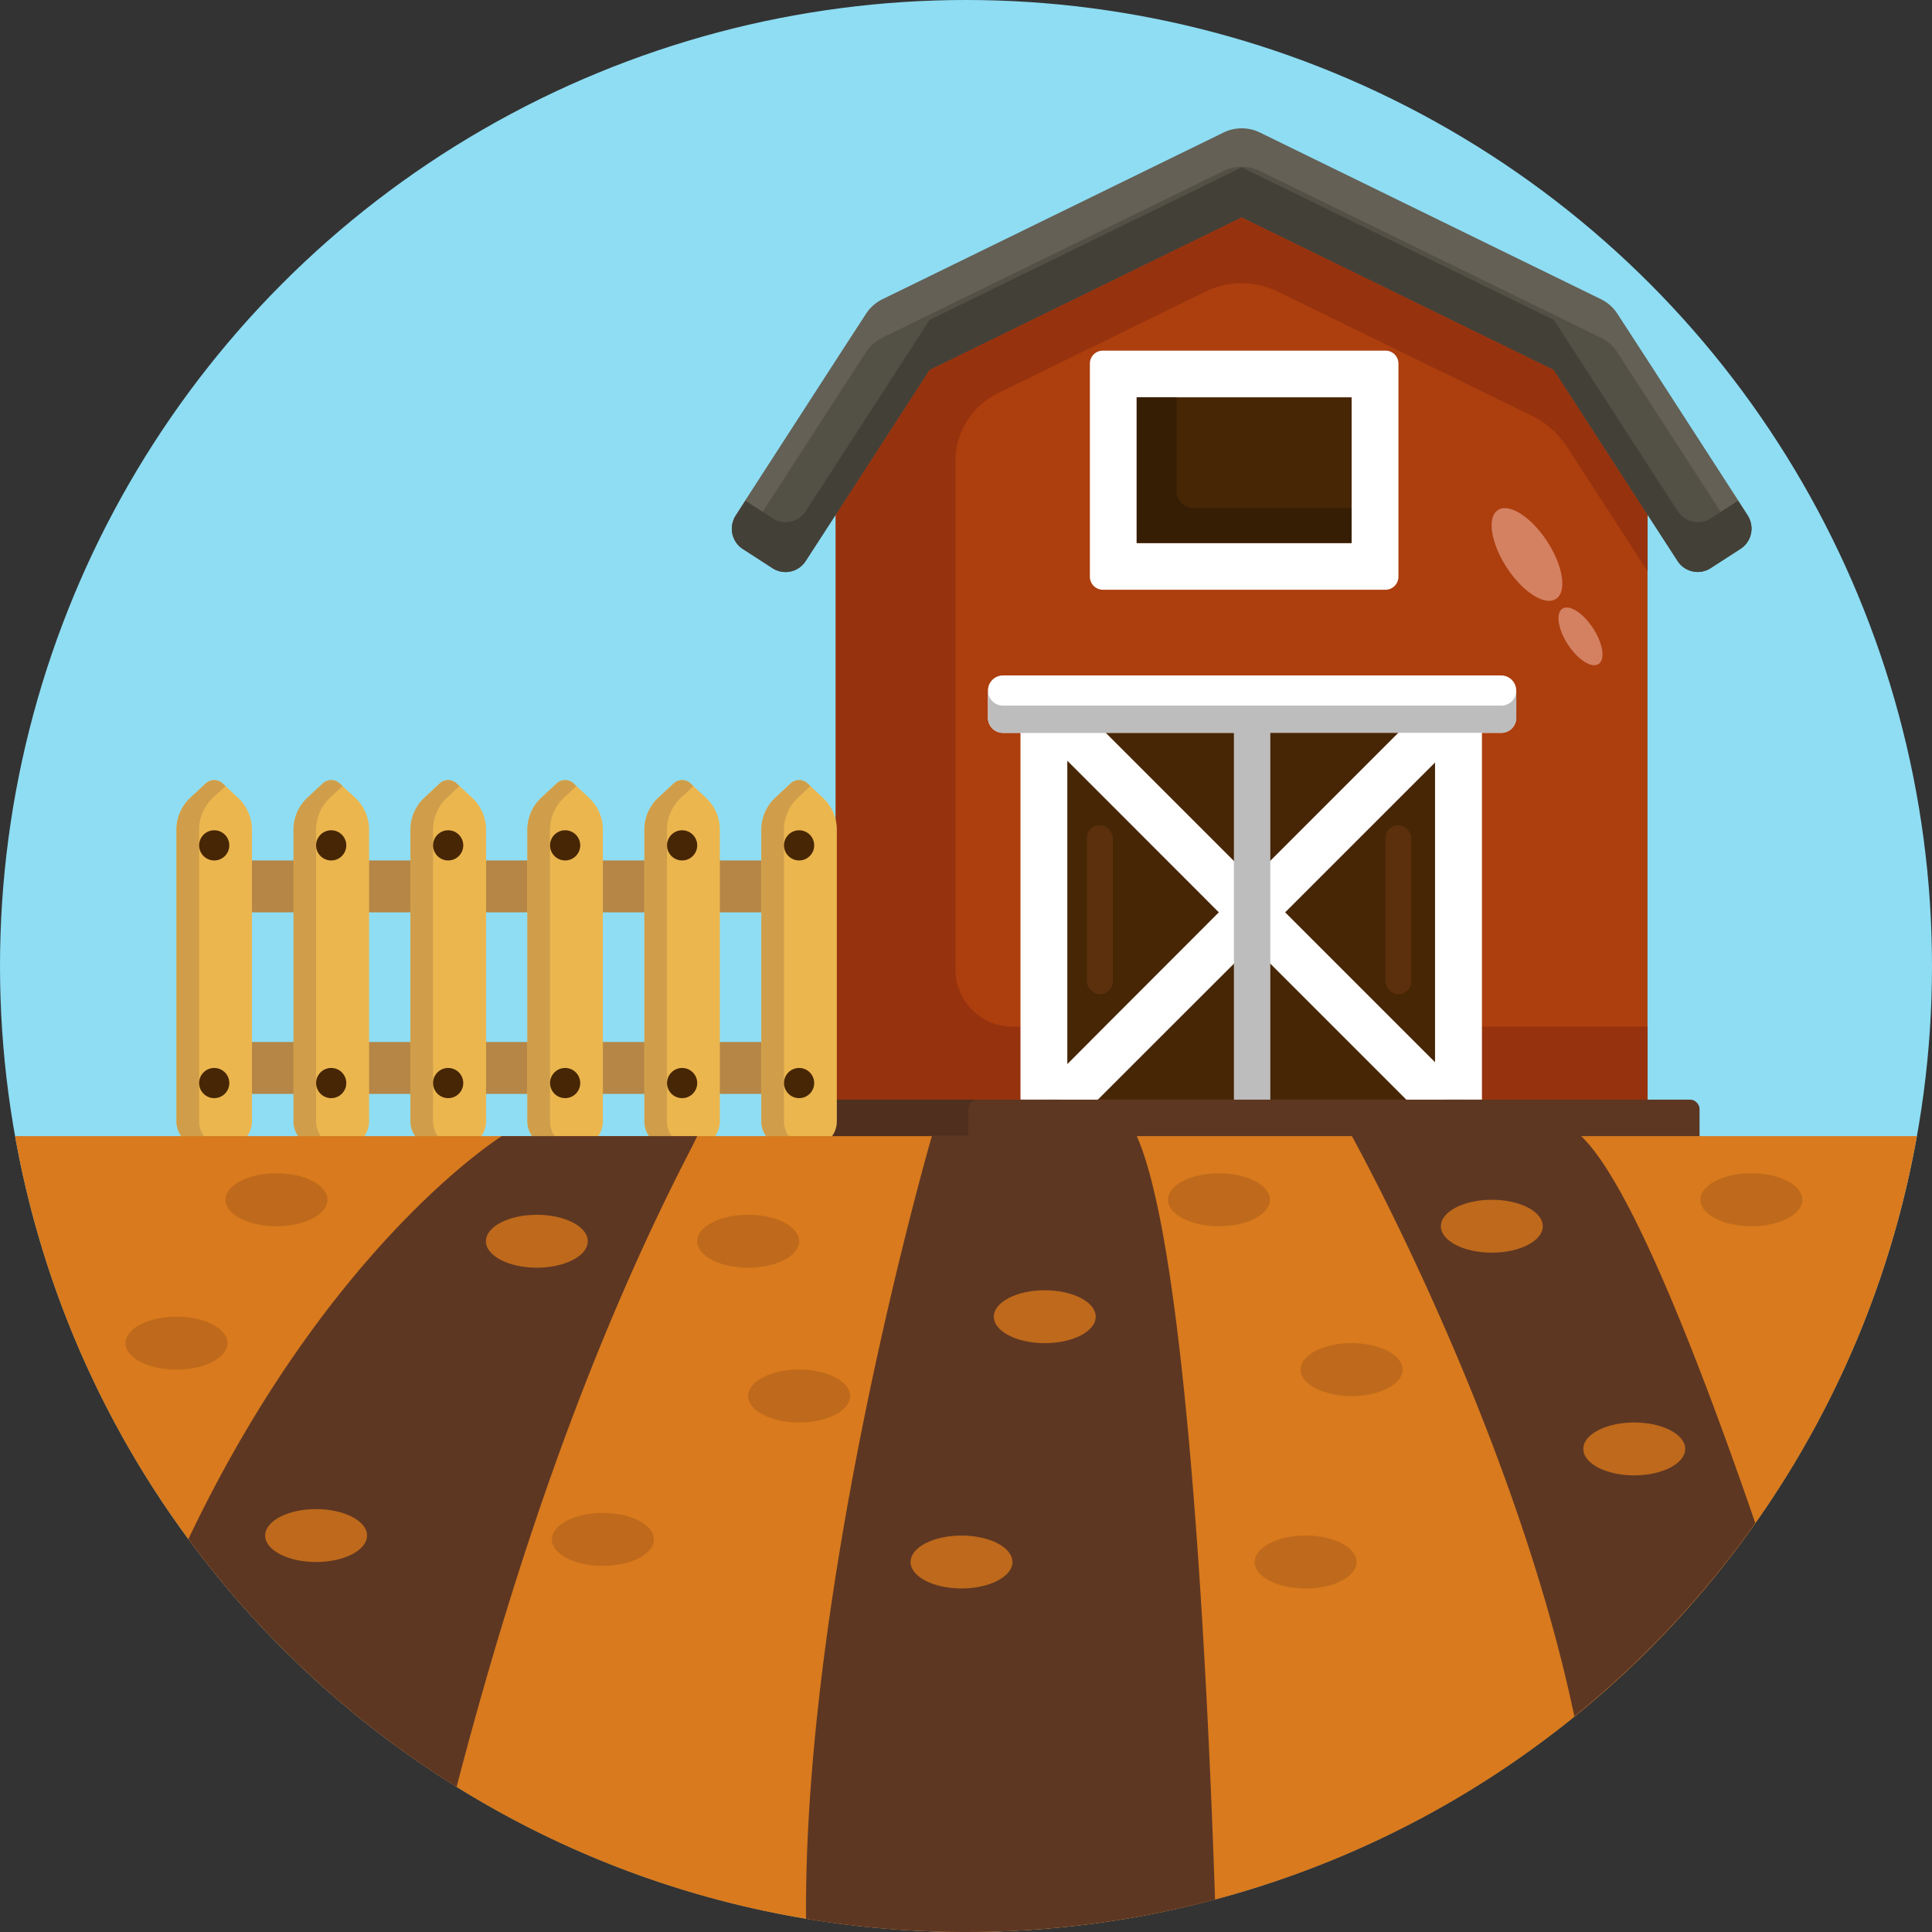 <svg height="512" viewBox="0 0 512 512" width="512" xmlns="http://www.w3.org/2000/svg"><rect x="0" y="0" width="512" height="512" fill="#333333" stroke="none"/><g id="BULINE"><circle cx="256" cy="256" fill="#8eddf3" r="256"/></g><g id="Icons"><path d="m436.61 95.75v205.33h-215.12v-205.33l8-12.33a11.09 11.09 0 0 1 4.42-3.92l90.32-44.14a11 11 0 0 1 9.68 0l90.3 44.14a11.09 11.09 0 0 1 4.42 3.92z" fill="#ad3e0e"/><path d="m319.43 77.3a21.89 21.89 0 0 1 19.24 0l67.23 32.85a23.59 23.59 0 0 1 9.42 8.35l21.29 32.89v-40.61l-8-12.32a10.94 10.94 0 0 0 -4.42-3.92l-90.3-44.14a11 11 0 0 0 -9.68 0l-71 34.7v-15l-19.32 9.4a11.09 11.09 0 0 0 -4.42 3.92l-8 12.33v205.33h215.14v-29h-168.23a15.17 15.17 0 0 1 -15.17-15.08v-134.8a20.08 20.08 0 0 1 11.27-18z" fill="#96330e"/><path d="m461.24 145.46-7.89 5.1a6.34 6.34 0 0 1 -8.76-1.87l-8-12.34-24.82-38.35-82.72-40.44-82.72 40.44-24.84 38.37-8 12.34a6.34 6.34 0 0 1 -8.76 1.87l-7.89-5.1a6.32 6.32 0 0 1 -1.84-8.78l26.5-40.95 8-12.33a11.09 11.09 0 0 1 4.42-3.92l90.32-44.14a11 11 0 0 1 9.68 0l90.29 44.14a11.09 11.09 0 0 1 4.42 3.92l8 12.33 26.5 40.95a6.33 6.33 0 0 1 -1.89 8.76z" fill="#535045"/><path d="m461.9 144.78-25.29-39.08-8-12.33a11 11 0 0 0 -4.42-3.91l-90.3-44.14a11 11 0 0 0 -9.68 0l-90.32 44.14a11 11 0 0 0 -4.42 3.91l-8 12.33-25.27 39.08a6.34 6.34 0 0 1 -1.21-8.27l26.5-41 8-12.32a10.94 10.94 0 0 1 4.42-3.92l90.32-44.14a11 11 0 0 1 9.68 0l90.32 44.14a10.94 10.94 0 0 1 4.42 3.92l8 12.32 26.5 41a6.34 6.34 0 0 1 -1.25 8.27z" fill="#646055"/><path d="m461.24 145.46-7.89 5.1a6.34 6.34 0 0 1 -8.76-1.87l-8-12.34-24.82-38.35-82.72-40.44-82.72 40.44-24.84 38.37-8 12.34a6.34 6.34 0 0 1 -8.76 1.87l-7.89-5.1a6.32 6.32 0 0 1 -1.84-8.78l2.56-4 7.2 4.66a6.33 6.33 0 0 0 8.76-1.88l8-12.33 24.84-38.37 82.72-40.43 82.72 40.43 24.84 38.37 8 12.33a6.33 6.33 0 0 0 8.76 1.88l7.2-4.66 2.56 4a6.33 6.33 0 0 1 -1.92 8.76z" fill="#434038"/><path d="m276.88 194.21h111.24v97.21h-111.24z" fill="#462605"/><path d="m397.82 179h-132a4 4 0 0 0 -4 4v7.24a4 4 0 0 0 1.16 2.81 3.85 3.85 0 0 0 .92.68 3.91 3.91 0 0 0 1.9.48h4.64v97.21h10.23l5.14 5.14 5.13-5.14 19.3-19.3 16.76-16.73 4.83-4.83 46 46 5.14-5.14h9.76v-97.21h5.11a4 4 0 0 0 2.81-1.16 4 4 0 0 0 1.16-2.81v-7.24a4 4 0 0 0 -3.99-4zm-105.13 93.12-9.84 9.88v-80.4l40.15 40.18zm39.12-39.12-4.81-4.83-34-34h77.6l-34 34zm39.11 39.12-30.34-30.34 39.72-39.71v79.43z" fill="#fff"/><path d="m397.82 187h-132a4 4 0 0 1 -4-4v7.24a4 4 0 0 0 4 4h61.18v97.21h9.65v-97.24h61.19a4 4 0 0 0 4-4v-7.21a4 4 0 0 1 -4.02 4z" fill="#bdbdbd"/><rect fill="#5e3723" height="12.42" rx="2.41" width="242.7" x="207.7" y="291.42"/><path d="m259.07 303.84h-49a2.41 2.41 0 0 1 -2.41-2.41v-7.6a2.41 2.41 0 0 1 2.41-2.41h49a2.42 2.42 0 0 0 -2.42 2.41v7.6a2.42 2.42 0 0 0 2.42 2.41z" fill="#502f1f"/><rect fill="#5c300d" height="44.82" rx="3.45" width="6.89" x="288.03" y="218.68"/><rect fill="#5c300d" height="44.82" rx="3.45" width="6.89" x="367.15" y="218.68"/><ellipse cx="404.71" cy="146.93" fill="#d48162" rx="6.38" ry="14.07" transform="matrix(.837 -.547 .547 .837 -14.45 245.34)"/><ellipse cx="418.89" cy="168.63" fill="#d48162" rx="3.97" ry="8.76" transform="matrix(.837 -.547 .547 .837 -24.01 256.63)"/><path d="m367.15 92.92h-74.87a3.44 3.44 0 0 0 -3.45 3.44v56.48a3.46 3.46 0 0 0 3.45 3.45h74.87a3.46 3.46 0 0 0 3.45-3.45v-56.48a3.44 3.44 0 0 0 -3.45-3.44zm-9 51h-56.91v-38.59h56.95z" fill="#fff"/><path d="m301.24 105.32h56.95v38.55h-56.95z" fill="#462605"/><path d="m358.19 134.65v9.22h-56.95v-38.55h10.57v24.86a4.47 4.47 0 0 0 4.47 4.47z" fill="#361e05"/><path d="m66.77 228.03h151v13.75h-151z" fill="#b58645"/><path d="m66.77 276.14h151v13.75h-151z" fill="#b58645"/><path d="m54.52 207.62-4.05 3.78a11.62 11.62 0 0 0 -3.7 8.5v77.29a6.65 6.65 0 0 0 6.65 6.65h6.69a6.66 6.66 0 0 0 6.66-6.65v-77.29a11.62 11.62 0 0 0 -3.7-8.5l-4.07-3.78a3.29 3.29 0 0 0 -4.48 0z" fill="#ecb64f"/><path d="m59.43 303.84h-6a6.66 6.66 0 0 1 -6.66-6.65v-77.29a11.59 11.59 0 0 1 3.7-8.5l4.06-3.78a3.28 3.28 0 0 1 4.48 0l.76.71-3.3 3.07a11.59 11.59 0 0 0 -3.7 8.5v77.29a6.66 6.66 0 0 0 6.66 6.65z" fill="#d09e4a"/><circle cx="56.77" cy="224.03" fill="#462605" r="4"/><circle cx="56.77" cy="287.02" fill="#462605" r="4"/><path d="m85.52 207.62-4 3.78a11.62 11.62 0 0 0 -3.7 8.5v77.29a6.65 6.65 0 0 0 6.65 6.65h6.69a6.66 6.66 0 0 0 6.66-6.65v-77.29a11.62 11.62 0 0 0 -3.7-8.5l-4.12-3.78a3.29 3.29 0 0 0 -4.48 0z" fill="#ecb64f"/><path d="m90.43 303.84h-6a6.66 6.66 0 0 1 -6.66-6.65v-77.29a11.59 11.59 0 0 1 3.7-8.5l4.06-3.78a3.28 3.28 0 0 1 4.48 0l.76.71-3.3 3.07a11.59 11.59 0 0 0 -3.7 8.5v77.29a6.66 6.66 0 0 0 6.66 6.65z" fill="#d09e4a"/><circle cx="87.77" cy="224.03" fill="#462605" r="4"/><circle cx="87.77" cy="287.02" fill="#462605" r="4"/><path d="m116.52 207.62-4 3.78a11.62 11.62 0 0 0 -3.7 8.5v77.29a6.65 6.65 0 0 0 6.65 6.65h6.69a6.66 6.66 0 0 0 6.66-6.65v-77.29a11.62 11.62 0 0 0 -3.7-8.5l-4.12-3.78a3.29 3.29 0 0 0 -4.48 0z" fill="#ecb64f"/><path d="m121.43 303.84h-6a6.66 6.66 0 0 1 -6.66-6.65v-77.29a11.59 11.59 0 0 1 3.7-8.5l4.06-3.78a3.28 3.28 0 0 1 4.48 0l.76.71-3.3 3.07a11.59 11.59 0 0 0 -3.7 8.5v77.29a6.66 6.66 0 0 0 6.66 6.65z" fill="#d09e4a"/><circle cx="118.77" cy="224.03" fill="#462605" r="4"/><circle cx="118.77" cy="287.02" fill="#462605" r="4"/><path d="m147.52 207.62-4.05 3.78a11.62 11.62 0 0 0 -3.7 8.5v77.29a6.65 6.65 0 0 0 6.65 6.65h6.69a6.66 6.66 0 0 0 6.66-6.65v-77.29a11.62 11.62 0 0 0 -3.7-8.5l-4.07-3.78a3.29 3.29 0 0 0 -4.48 0z" fill="#ecb64f"/><path d="m152.43 303.84h-6a6.66 6.66 0 0 1 -6.66-6.65v-77.29a11.59 11.59 0 0 1 3.7-8.5l4.06-3.78a3.28 3.28 0 0 1 4.48 0l.76.71-3.3 3.07a11.59 11.59 0 0 0 -3.7 8.5v77.29a6.66 6.66 0 0 0 6.66 6.65z" fill="#d09e4a"/><circle cx="149.77" cy="224.03" fill="#462605" r="4"/><circle cx="149.77" cy="287.02" fill="#462605" r="4"/><path d="m178.52 207.62-4.05 3.78a11.62 11.62 0 0 0 -3.7 8.5v77.29a6.65 6.65 0 0 0 6.65 6.65h6.69a6.66 6.66 0 0 0 6.66-6.65v-77.29a11.62 11.62 0 0 0 -3.7-8.5l-4.07-3.78a3.29 3.29 0 0 0 -4.48 0z" fill="#ecb64f"/><path d="m183.43 303.84h-6a6.66 6.66 0 0 1 -6.66-6.65v-77.29a11.59 11.59 0 0 1 3.7-8.5l4.06-3.78a3.28 3.28 0 0 1 4.48 0l.76.71-3.3 3.07a11.59 11.59 0 0 0 -3.7 8.5v77.29a6.66 6.66 0 0 0 6.66 6.65z" fill="#d09e4a"/><circle cx="180.77" cy="224.03" fill="#462605" r="4"/><circle cx="180.77" cy="287.02" fill="#462605" r="4"/><path d="m209.52 207.62-4.05 3.78a11.62 11.62 0 0 0 -3.7 8.5v77.29a6.65 6.65 0 0 0 6.65 6.65h6.69a6.66 6.66 0 0 0 6.66-6.65v-77.29a11.62 11.62 0 0 0 -3.7-8.5l-4.07-3.78a3.29 3.29 0 0 0 -4.48 0z" fill="#ecb64f"/><path d="m214.43 303.84h-6a6.66 6.66 0 0 1 -6.66-6.65v-77.29a11.59 11.59 0 0 1 3.7-8.5l4.06-3.78a3.28 3.28 0 0 1 4.48 0l.76.71-3.3 3.07a11.59 11.59 0 0 0 -3.7 8.5v77.29a6.66 6.66 0 0 0 6.66 6.65z" fill="#d09e4a"/><circle cx="211.77" cy="224.03" fill="#462605" r="4"/><circle cx="211.77" cy="287.02" fill="#462605" r="4"/><path d="m508 301.08a255.72 255.72 0 0 1 -252 210.92 257.51 257.51 0 0 1 -42.39-3.5 254.28 254.28 0 0 1 -92.61-34.95 257.35 257.35 0 0 1 -71.09-65.66 254.69 254.69 0 0 1 -45.91-106.81z" fill="#d87a1d"/><path d="m184.77 301.08-1.34 2.76c-26.49 50.98-46.43 108.38-62.43 169.71a257.35 257.35 0 0 1 -71.09-65.66c37.35-78.39 83.09-106.81 83.09-106.81z" fill="#5e3723"/><path d="m322 503.41a258.08 258.08 0 0 1 -108.39 5.09c-.61-82.25 27.39-186.12 32.56-204.66.43-1.5.7-2.44.8-2.76v-.13h54.24l.06.13q.57 1.28 1.11 2.76c12.47 33.45 17.67 141.16 19.62 199.57z" fill="#5e3723"/><path d="m465.17 403.62a257.07 257.07 0 0 1 -47.95 51.24c-14.22-67.86-49.59-136.33-57.46-151.02-.8-1.5-1.32-2.44-1.49-2.76l-.08-.13h60.7a1.59 1.59 0 0 1 .13.13 30.65 30.65 0 0 1 2.54 2.76c12.23 14.89 28.49 55.9 43.61 99.78z" fill="#5e3723"/><g fill="#be691b"><ellipse cx="198.27" cy="328.94" rx="13.5" ry="7.01"/><ellipse cx="211.77" cy="369.96" rx="13.5" ry="7.01"/><ellipse cx="159.77" cy="407.96" rx="13.5" ry="7.01"/><ellipse cx="346" cy="413.95" rx="13.5" ry="7.01"/><ellipse cx="323.03" cy="317.95" rx="13.5" ry="7.01"/><ellipse cx="358.19" cy="362.96" rx="13.5" ry="7.01"/><ellipse cx="464.13" cy="317.95" rx="13.5" ry="7.01"/><ellipse cx="73.27" cy="317.95" rx="13.5" ry="7.01"/><ellipse cx="46.77" cy="355.95" rx="13.5" ry="7.01"/><ellipse cx="142.27" cy="328.94" rx="13.5" ry="7.01"/><ellipse cx="83.77" cy="406.94" rx="13.5" ry="7.01"/><ellipse cx="254.81" cy="413.95" rx="13.5" ry="7.01"/><ellipse cx="276.88" cy="348.94" rx="13.5" ry="7.01"/><ellipse cx="395.35" cy="324.96" rx="13.5" ry="7.01"/><ellipse cx="433.09" cy="383.98" rx="13.5" ry="7.01"/></g></g></svg>